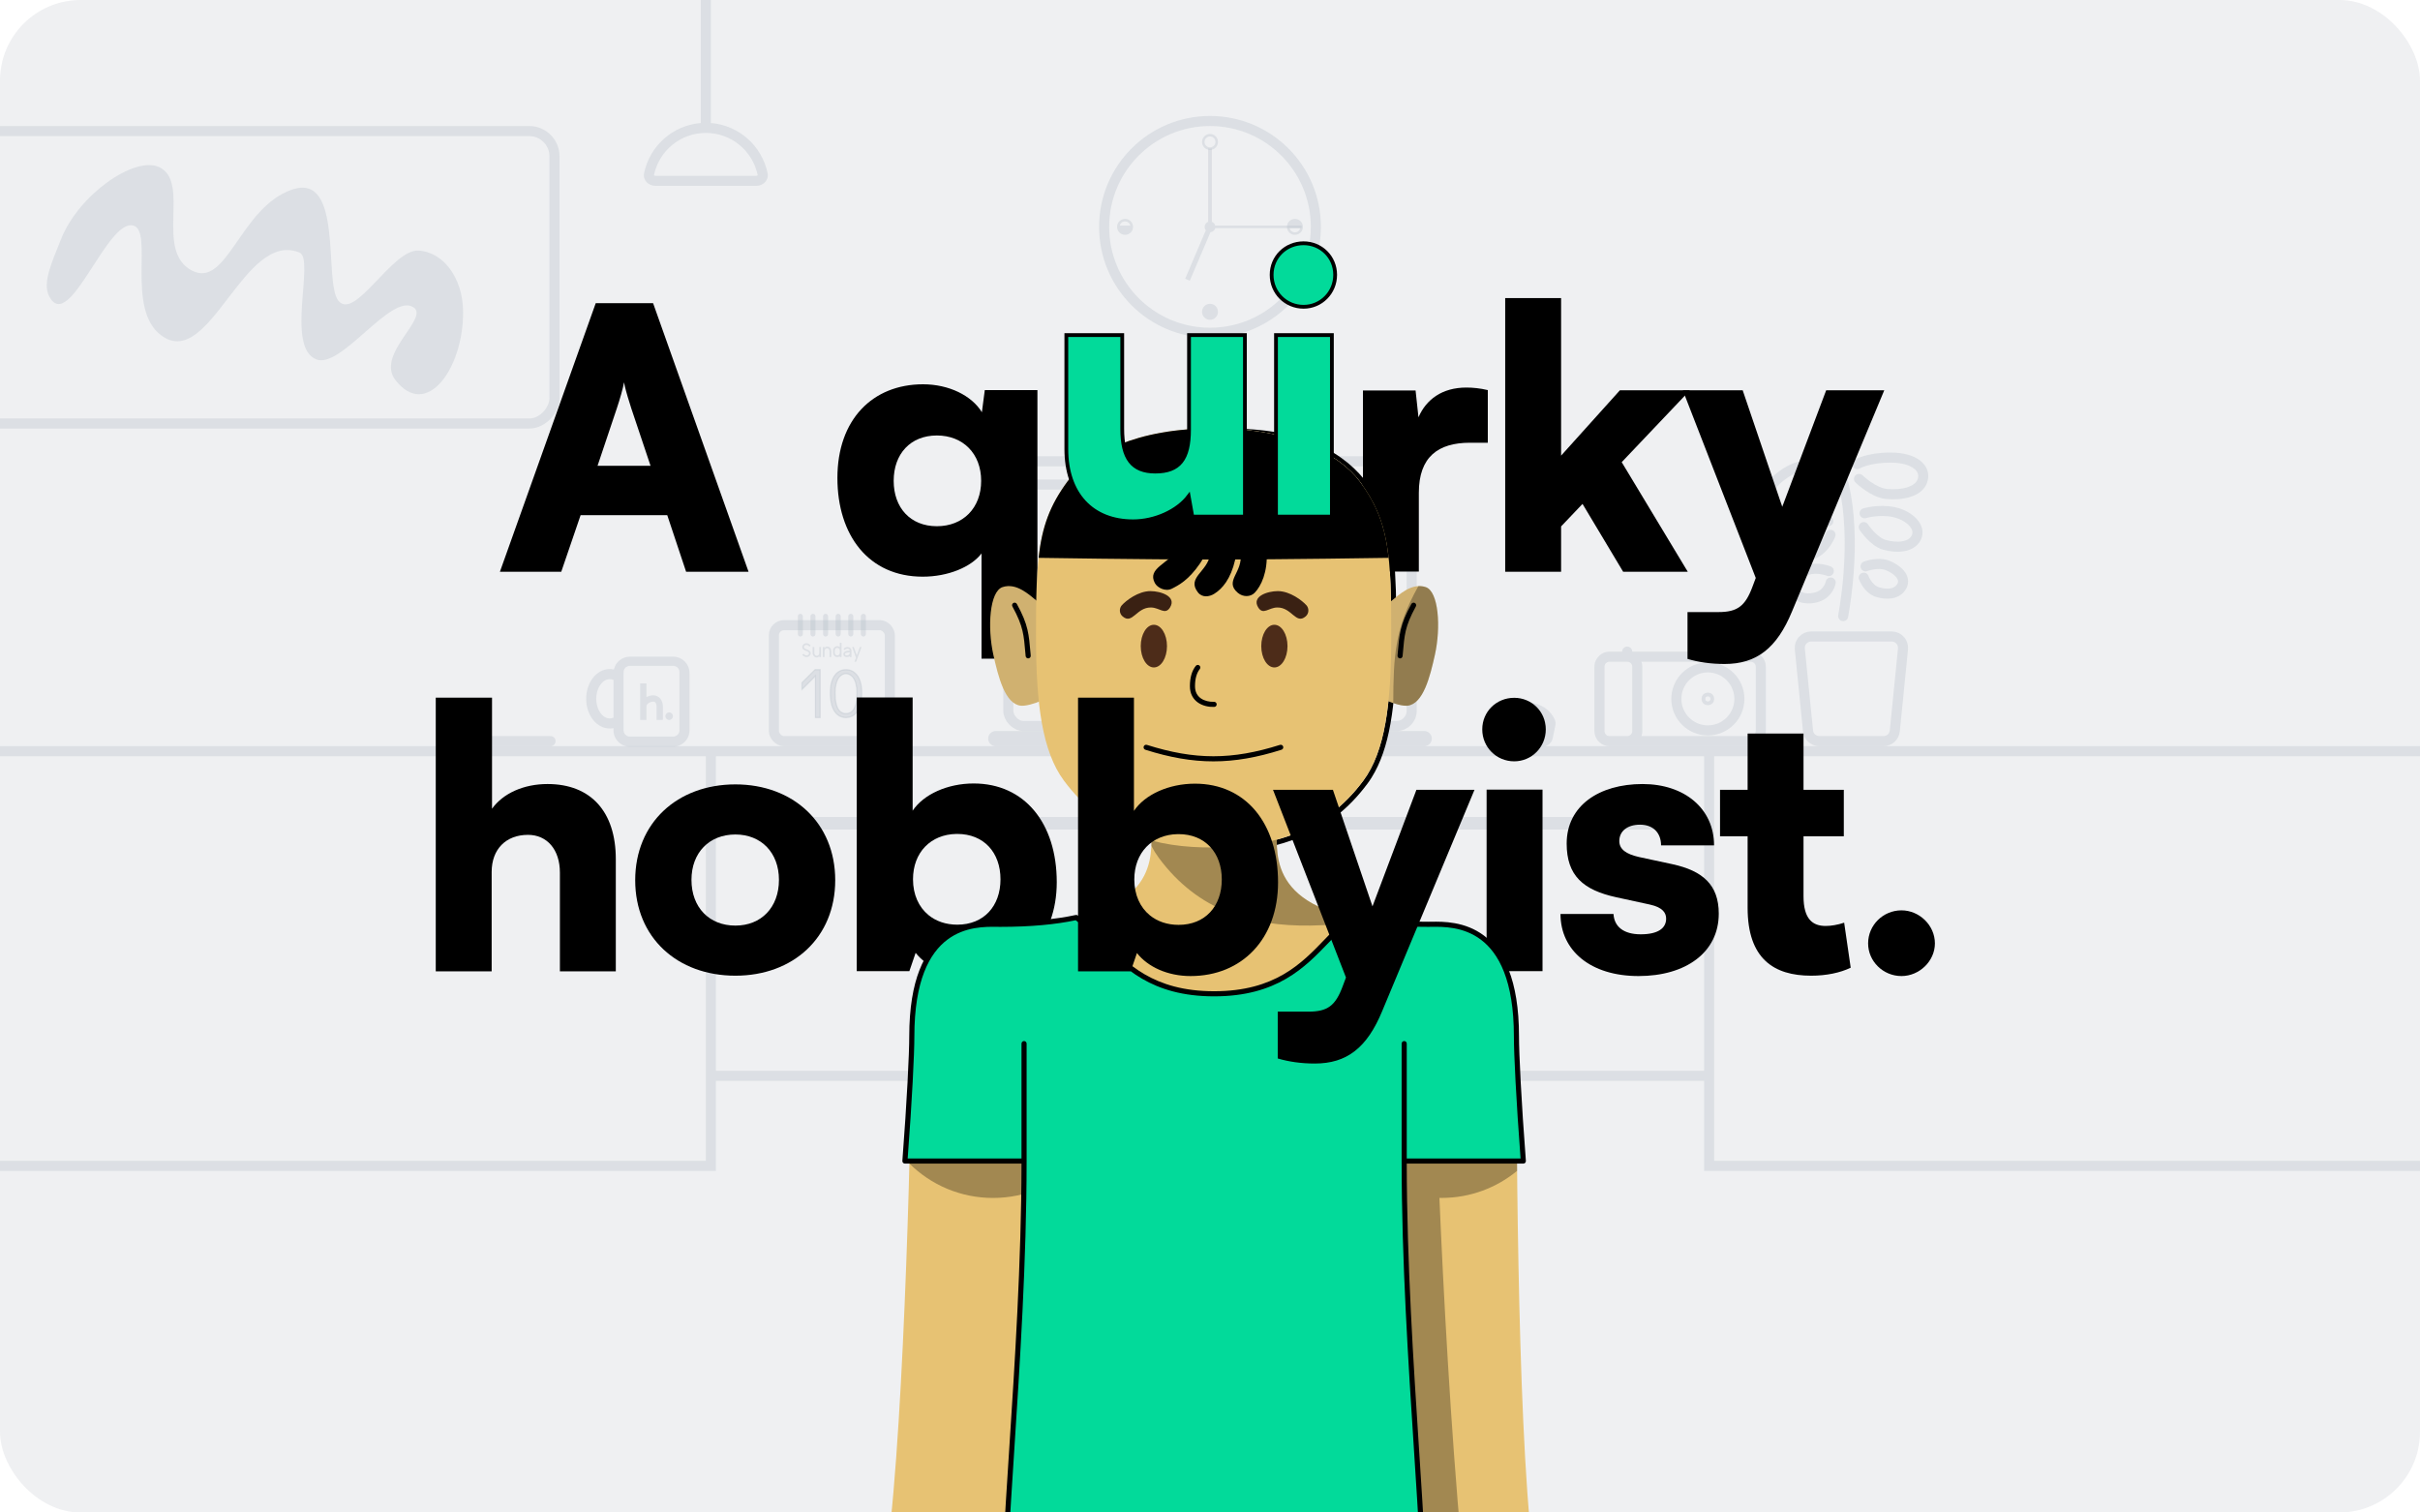 <svg width="1920" height="1200" viewBox="0 0 1920 1200" fill="none" xmlns="http://www.w3.org/2000/svg">
<g clip-path="url(#clip0_1410_1683)">
<rect width="1920" height="1200" rx="64" fill="#AFB8C1" fill-opacity="0.2"/>
<path opacity="0.3" fill-rule="evenodd" clip-rule="evenodd" d="M-355 600H560V648.167V650.17V656.167V658.17V849.536V857.536V921L-355 921V600ZM568 857.536V921V929H560L-355 929H-363V600V592H-355H560H568H1352H1360H2275H2283V600V921V929H2275L1360 929H1352V857.536H570L568 857.536ZM568 849.536L570 849.536L1350 849.536L1352 849.536V658.17H568V849.536ZM1360 849.536V857.536V921L2275 921V600H1360V648.167V650.17V656.167V658.17V849.536ZM568 648.167V600H1352V648.167H568Z" fill="#AFB8C1"/>
<rect opacity="0.3" x="4" y="-4" width="472" height="232" rx="20" transform="matrix(1 0 0 -1 -36.074 332)" stroke="#AFB8C1" stroke-width="8"/>
<path opacity="0.3" d="M126.263 132.586C106.95 123.555 62.44 154.089 48.277 190.118C41.345 207.754 33.354 224.39 39.06 235.165C55.023 265.306 84.944 172.723 105.964 179.026C121.785 183.77 99.768 245.114 127.87 266.059C166.318 294.716 193.29 182.148 237.639 200.386C249.934 205.442 226.225 275.951 251.163 285.21C270.997 292.574 310.242 232.252 327.987 243.773C341.142 252.313 297.795 280.912 313.697 301.505C338.256 333.306 367.79 292.329 367.423 247.223C367.201 219.974 351.246 199.746 331.922 198.795C311.028 197.766 281.517 254.898 268.447 238.564C256.545 223.688 272.91 136.334 231.66 150.437C190.41 164.54 180.162 229.519 152.057 214.547C122.441 198.77 151.51 144.391 126.263 132.586Z" fill="#AFB8C1"/>
<path opacity="0.3" d="M1500.86 505H1436.91C1431.59 505 1427.43 509.597 1427.96 514.896L1434.46 579.896C1434.92 584.496 1438.79 588 1443.41 588H1494.36C1498.99 588 1502.86 584.496 1503.32 579.896L1509.82 514.896C1510.35 509.597 1506.19 505 1500.86 505Z" stroke="#AFB8C1" stroke-width="8" stroke-linejoin="round"/>
<path opacity="0.3" d="M1450.96 453.092C1450.96 453.092 1442.02 449.668 1434.38 452.132C1426.61 454.64 1419.4 461.549 1423.25 468.754C1426.72 475.229 1435.06 475.869 1442.02 473.603C1450.96 470.689 1452.45 462.16 1452.45 462.16" stroke="#AFB8C1" stroke-width="8" stroke-linecap="round"/>
<path opacity="0.3" d="M1480.12 449.337C1480.12 449.337 1489.76 445.686 1497.22 448.497C1504.69 451.307 1512.8 457.989 1508.88 465.068C1505.36 471.409 1497.22 472.188 1489.56 469.753C1481.9 467.319 1478.68 458.326 1478.68 458.326" stroke="#AFB8C1" stroke-width="8" stroke-linecap="round"/>
<path opacity="0.3" d="M1450.55 413.526C1450.55 413.526 1438.18 408.287 1427.31 413.613C1416.43 418.94 1410.11 429.12 1414.2 436.024C1418.57 443.429 1428.83 443.512 1438.51 439.513C1448.19 435.514 1452.31 424.323 1452.31 424.323" stroke="#AFB8C1" stroke-width="8" stroke-linecap="round"/>
<path opacity="0.3" d="M1479.36 407.214C1479.36 407.214 1490.34 403.886 1502.28 406.255C1514.23 408.624 1524.62 417.938 1520.35 426.587C1516.52 434.335 1505.04 435.078 1495 432.244C1486.38 429.812 1478.71 418.212 1478.71 418.212" stroke="#AFB8C1" stroke-width="8" stroke-linecap="round"/>
<path opacity="0.3" d="M1444.78 369.071C1444.78 369.071 1430.58 366.314 1417.14 374.926C1403.71 383.538 1399.08 393.295 1405.78 400.542C1411.8 407.055 1424.77 404.208 1434.29 398.375C1444.78 391.95 1448.22 379.656 1448.22 379.656" stroke="#AFB8C1" stroke-width="8" stroke-linecap="round"/>
<path opacity="0.3" d="M1473.54 368.202C1473.54 368.202 1481.85 363.02 1500.17 363.045C1518.48 363.07 1528.58 371.394 1525.27 381.334C1522.31 390.24 1509.02 393.101 1496.72 391.912C1486.15 390.891 1474.92 379.98 1474.92 379.98" stroke="#AFB8C1" stroke-width="8" stroke-linecap="round"/>
<path opacity="0.3" d="M1462.36 488.8C1470.03 445.545 1471.21 389.011 1452.13 356.31" stroke="#AFB8C1" stroke-width="8" stroke-linecap="round"/>
<path opacity="0.3" fill-rule="evenodd" clip-rule="evenodd" d="M784 586C784 582.686 786.686 580 790 580L1130 580C1133.31 580 1136 582.686 1136 586C1136 589.314 1133.31 592 1130 592L790 592C786.686 592 784 589.314 784 586Z" fill="#AFB8C1"/>
<rect opacity="0.3" x="800" y="366" width="320" height="210" rx="12" stroke="#AFB8C1" stroke-width="8" stroke-linejoin="round"/>
<path opacity="0.3" d="M819 541.465L819 384.465L1101 384.465L1101 541.465L819 541.465Z" stroke="#AFB8C1" stroke-width="8" stroke-linecap="round" stroke-linejoin="round"/>
<path opacity="0.3" fill-rule="evenodd" clip-rule="evenodd" d="M499.746 521H534.065C541.245 521 547.065 526.82 547.065 534V579.402C547.065 586.582 541.245 592.402 534.065 592.402H499.746C492.566 592.402 486.746 586.582 486.746 579.402V577.715C485.785 577.906 484.792 578.006 483.771 578.006C478.17 578.006 473.405 574.971 470.176 570.667C466.948 566.364 465.07 560.603 465.07 554.41C465.07 548.217 466.948 542.456 470.176 538.153C473.405 533.849 478.17 530.813 483.771 530.813C484.902 530.813 485.998 530.937 487.055 531.17C488.347 525.351 493.538 521 499.746 521ZM483.771 570.006C484.764 570.006 485.767 569.796 486.746 569.371V539.449C485.767 539.024 484.764 538.813 483.771 538.813C481.252 538.813 478.668 540.165 476.576 542.953C474.483 545.743 473.07 549.781 473.07 554.41C473.07 559.039 474.483 563.077 476.576 565.866C478.668 568.655 481.252 570.006 483.771 570.006ZM494.746 579.402V573.558C494.747 573.557 494.747 573.557 494.748 573.556V535.264C494.747 535.263 494.747 535.263 494.746 535.262V534C494.746 533.953 494.747 533.907 494.748 533.86V533.267C494.748 530.505 496.987 528.267 499.748 528.267H534.067C536.829 528.267 539.067 530.505 539.067 533.267V578.669C539.067 578.716 539.066 578.762 539.065 578.809V579.402C539.065 582.164 536.827 584.402 534.065 584.402H499.746C496.985 584.402 494.746 582.164 494.746 579.402Z" fill="#AFB8C1"/>
<path opacity="0.3" d="M530.906 571.2C532.563 571.2 533.906 569.857 533.906 568.2C533.906 566.543 532.563 565.2 530.906 565.2C529.249 565.2 527.906 566.543 527.906 568.2C527.906 569.857 529.249 571.2 530.906 571.2Z" fill="#AFB8C1"/>
<path opacity="0.3" d="M507.906 542.201V571.201H512.906V560.357C512.906 559.56 513.384 558.684 514.556 557.884C515.733 557.081 517.211 556.659 518.264 556.659C519.052 556.659 519.63 556.971 520.067 557.52C520.541 558.117 520.906 559.086 520.906 560.357V571.2L525.906 571.201V560.357C525.906 558.177 525.284 556.048 523.98 554.408C522.638 552.721 520.644 551.659 518.264 551.659C516.551 551.659 514.619 552.156 512.906 553.054V542.202L507.906 542.201Z" fill="#AFB8C1"/>
<path opacity="0.3" d="M356.781 588L436.781 588" stroke="#AFB8C1" stroke-width="8" stroke-linecap="round"/>
<circle opacity="0.3" cx="960" cy="180" r="84" stroke="#AFB8C1" stroke-width="8"/>
<g opacity="0.3">
<path fill-rule="evenodd" clip-rule="evenodd" d="M1032.73 180C1032.73 177.055 1030.34 174.667 1027.39 174.667C1024.45 174.667 1022.06 177.055 1022.06 180H1032.73Z" fill="#AFB8C1"/>
<path d="M1032.73 180C1032.73 182.946 1030.34 185.334 1027.39 185.334C1024.45 185.334 1022.06 182.946 1022.06 180M1032.73 180C1032.73 177.055 1030.34 174.667 1027.39 174.667C1024.45 174.667 1022.06 177.055 1022.06 180M1032.73 180H1022.06" stroke="#AFB8C1" stroke-width="2"/>
</g>
<g opacity="0.3">
<path fill-rule="evenodd" clip-rule="evenodd" d="M887.275 180C887.275 182.945 889.663 185.333 892.608 185.333C895.554 185.333 897.941 182.945 897.941 180H887.275Z" fill="#AFB8C1"/>
<path d="M887.275 180C887.275 177.054 889.663 174.666 892.608 174.666C895.554 174.666 897.941 177.054 897.941 180M887.275 180C887.275 182.945 889.663 185.333 892.608 185.333C895.554 185.333 897.941 182.945 897.941 180M887.275 180H897.941" stroke="#AFB8C1" stroke-width="2"/>
</g>
<g opacity="0.3">
<path fill-rule="evenodd" clip-rule="evenodd" d="M954.665 247.392C954.665 250.338 957.053 252.726 959.999 252.726C962.944 252.726 965.332 250.338 965.332 247.392H954.665Z" fill="#AFB8C1"/>
<path d="M959.999 242.059C957.053 242.059 954.665 244.447 954.665 247.392H965.332C965.332 244.447 962.944 242.059 959.999 242.059Z" fill="#AFB8C1"/>
<path d="M954.665 247.392C954.665 244.447 957.053 242.059 959.999 242.059C962.944 242.059 965.332 244.447 965.332 247.392M954.665 247.392C954.665 250.338 957.053 252.726 959.999 252.726C962.944 252.726 965.332 250.338 965.332 247.392M954.665 247.392H965.332" stroke="#AFB8C1" stroke-width="2"/>
</g>
<path opacity="0.3" d="M959.999 117.94C957.053 117.94 954.665 115.552 954.665 112.607C954.665 109.661 957.053 107.273 959.999 107.273C962.944 107.273 965.332 109.661 965.332 112.607C965.332 115.552 962.944 117.94 959.999 117.94Z" stroke="#AFB8C1" stroke-width="2"/>
<path opacity="0.3" fill-rule="evenodd" clip-rule="evenodd" d="M1032.73 181H964.15C963.728 182.76 962.214 184.095 960.364 184.251L943.981 222.735L940.301 221.169L956.684 182.684C956.09 181.951 955.735 181.017 955.735 180C955.735 178.172 956.884 176.612 958.5 176.005L958.5 117.94H961.5L961.5 176.004C962.813 176.496 963.818 177.617 964.15 179H1032.73V181Z" fill="#AFB8C1"/>
<path opacity="0.3" d="M1188.58 585.091L1186.38 574.631C1186.21 573.842 1186.3 573.224 1186.49 572.808C1190.06 564.904 1197.57 561 1208.25 561C1218.93 561 1226.44 564.904 1230.01 572.808C1230.2 573.224 1230.29 573.841 1230.12 574.631L1227.92 585.091C1227.53 586.943 1225.9 588.268 1224.01 588.268H1192.49C1190.6 588.268 1188.97 586.943 1188.58 585.091Z" stroke="#AFB8C1" stroke-width="8" stroke-linejoin="round"/>
<rect opacity="0.3" x="614" y="496" width="92" height="92" rx="8" stroke="#AFB8C1" stroke-width="8"/>
<path opacity="0.3" d="M646.678 531.314H650.698L650.698 569.314H646.971L646.971 537.5V536.293L646.118 537.146L636.328 546.936V541.665L646.678 531.314Z" fill="#AFB8C1" stroke="#AFB8C1"/>
<path opacity="0.3" d="M658.789 549.724C658.789 542.9 660.37 538.297 662.684 535.411C664.991 532.535 668.063 531.314 671.17 531.314C674.279 531.314 677.382 532.535 679.717 535.413C682.061 538.3 683.67 542.902 683.67 549.724C683.67 557.146 682.057 562.045 679.71 565.077C677.375 568.096 674.276 569.314 671.17 569.314C668.065 569.314 664.998 568.096 662.692 565.08C660.374 562.047 658.789 557.148 658.789 549.724ZM671.17 534.451C669.116 534.451 666.929 535.483 665.275 537.922C663.629 540.348 662.516 544.152 662.516 549.724C662.516 556.456 663.621 560.565 665.275 563.003C666.955 565.479 669.164 566.178 671.17 566.178C673.175 566.178 675.412 565.481 677.123 563.006C678.808 560.569 679.943 556.458 679.943 549.724C679.943 544.15 678.8 540.345 677.123 537.918C675.438 535.481 673.222 534.451 671.17 534.451Z" fill="#AFB8C1" stroke="#AFB8C1"/>
<path opacity="0.3" fill-rule="evenodd" clip-rule="evenodd" d="M639.746 511.667C638.569 511.667 637.815 512.567 637.815 513.417C637.815 513.791 638.017 514.105 638.459 514.418C638.911 514.738 639.496 514.97 640.063 515.196L640.074 515.2V515.2C640.083 515.204 640.093 515.208 640.102 515.211C640.637 515.424 641.378 515.718 641.985 516.149C642.609 516.592 643.211 517.266 643.211 518.25C643.211 519.856 641.841 521.333 639.947 521.333C638.374 521.333 637.111 520.344 636.469 519.435L637.558 518.665C638.034 519.34 638.935 520 639.947 520C641.124 520 641.878 519.101 641.878 518.25C641.878 517.885 641.672 517.562 641.213 517.237C640.748 516.907 640.147 516.664 639.581 516.439C639.559 516.43 639.537 516.421 639.514 516.412C638.987 516.203 638.274 515.92 637.689 515.507C637.068 515.067 636.482 514.4 636.482 513.417C636.482 511.811 637.852 510.334 639.746 510.334C641.318 510.334 642.581 511.321 643.224 512.231L642.135 513C641.659 512.326 640.758 511.667 639.746 511.667Z" fill="#AFB8C1"/>
<path opacity="0.3" d="M676.039 513.335L679.118 521.791L677.949 525H679.283L683.529 513.335H682.196L679.784 519.96L677.372 513.335H676.039Z" fill="#AFB8C1"/>
<path opacity="0.3" d="M651.356 513.335V521.334H650.022V520.32C649.831 520.976 648.783 521.668 648.039 521.668C646.207 521.668 644.723 519.97 644.723 518.08V513.335H646.056V518.08C646.056 519.273 646.983 520.335 648.039 520.335C649.096 520.335 650.022 519.441 650.022 518.248V513.335H651.356Z" fill="#AFB8C1"/>
<path opacity="0.3" d="M652.855 521.334V513.334H654.189V514.349C654.38 513.692 655.095 513.001 656.172 513.001C658.337 513.001 659.488 514.699 659.488 516.589V521.334H658.155V516.589C658.155 515.396 657.228 514.251 656.172 514.251C655.115 514.251 654.189 515.228 654.189 516.421V521.334H652.855Z" fill="#AFB8C1"/>
<path opacity="0.3" fill-rule="evenodd" clip-rule="evenodd" d="M666.288 520.655C665.735 521.081 665.048 521.334 664.305 521.334C662.473 521.334 660.988 519.802 660.988 517.913L660.988 516.089C660.988 514.199 662.473 512.668 664.305 512.668C665.048 512.668 665.735 512.92 666.288 513.346V510H667.621V521.333H666.288V520.655ZM664.305 514.001C665.361 514.001 666.288 514.896 666.288 516.089V517.913C666.288 519.105 665.361 520.001 664.305 520.001C663.248 520.001 662.322 519.105 662.322 517.913L662.322 516.089C662.322 514.896 663.248 514.001 664.305 514.001Z" fill="#AFB8C1"/>
<path opacity="0.3" fill-rule="evenodd" clip-rule="evenodd" d="M672.329 514.668C671.328 514.668 670.638 515.194 670.385 515.704L669.191 515.111C669.688 514.109 670.866 513.335 672.329 513.335C673.993 513.335 675.537 514.497 675.537 516.154V521.334L674.204 521.334V520.589C673.57 521.064 672.787 521.334 672.051 521.334C671.345 521.334 670.635 521.197 670.08 520.834C669.491 520.449 669.121 519.836 669.121 519.039C669.121 518.285 669.414 517.687 669.902 517.254C670.367 516.843 670.97 516.614 671.565 516.483C672.15 516.353 672.675 516.3 673.193 516.263C673.346 516.251 673.496 516.242 673.645 516.232C673.829 516.22 674.014 516.208 674.204 516.193V516.154C674.204 515.433 673.473 514.668 672.329 514.668ZM674.204 517.53C674.031 517.543 673.865 517.554 673.705 517.564C673.561 517.574 673.423 517.583 673.29 517.592C672.798 517.628 672.346 517.676 671.853 517.784C671.37 517.891 671.013 518.052 670.786 518.253C670.583 518.432 670.454 518.668 670.454 519.039C670.454 519.37 670.583 519.57 670.809 519.718C671.069 519.888 671.491 520.001 672.051 520.001C672.517 520.001 673.073 519.805 673.507 519.441C673.932 519.085 674.204 518.603 674.204 518.03V517.53Z" fill="#AFB8C1"/>
<path opacity="0.3" d="M635 489V503" stroke="#AFB8C1" stroke-width="4" stroke-linecap="round" stroke-linejoin="round"/>
<path opacity="0.3" d="M645 489V503" stroke="#AFB8C1" stroke-width="4" stroke-linecap="round" stroke-linejoin="round"/>
<path opacity="0.3" d="M655 489V503" stroke="#AFB8C1" stroke-width="4" stroke-linecap="round" stroke-linejoin="round"/>
<path opacity="0.3" d="M665 489V503" stroke="#AFB8C1" stroke-width="4" stroke-linecap="round" stroke-linejoin="round"/>
<path opacity="0.3" d="M675 489V503" stroke="#AFB8C1" stroke-width="4" stroke-linecap="round" stroke-linejoin="round"/>
<path opacity="0.3" d="M685 489V503" stroke="#AFB8C1" stroke-width="4" stroke-linecap="round" stroke-linejoin="round"/>
<path opacity="0.3" fill-rule="evenodd" clip-rule="evenodd" d="M563.999 -400C563.999 -402.209 562.208 -404 559.999 -404C557.79 -404 555.999 -402.209 555.999 -400V97.613C533.589 99.387 515.338 115.936 510.986 137.519C509.895 142.933 514.476 147.455 519.999 147.455H599.999C605.522 147.455 610.103 142.933 609.012 137.519C604.66 115.936 586.409 99.387 563.999 97.613V-400ZM559.999 105.455C580.306 105.455 597.263 119.875 601.157 139.038C601.001 139.204 600.599 139.455 599.999 139.455H519.999C519.399 139.455 518.997 139.204 518.841 139.038C522.735 119.875 539.692 105.455 559.999 105.455Z" fill="#AFB8C1"/>
<circle opacity="0.3" cx="1355" cy="554.5" r="25" stroke="#AFB8C1" stroke-width="8"/>
<path opacity="0.3" fill-rule="evenodd" clip-rule="evenodd" d="M1291 513C1288.79 513 1287 514.791 1287 517H1277C1270.37 517 1265 522.373 1265 529V580C1265 585.799 1269.11 590.637 1274.58 591.756C1275.36 591.916 1276.17 592 1277 592H1291H1389C1395.63 592 1401 586.627 1401 580V529C1401 522.373 1395.63 517 1389 517H1295C1295 514.791 1293.21 513 1291 513ZM1389 525H1302.32C1302.76 526.251 1303 527.597 1303 529V580C1303 581.403 1302.76 582.749 1302.32 584H1389C1391.21 584 1393 582.209 1393 580V529C1393 526.791 1391.21 525 1389 525ZM1277 525H1291C1293.21 525 1295 526.791 1295 529V580C1295 582.209 1293.21 584 1291 584H1277C1276.86 584 1276.73 583.993 1276.59 583.979C1274.57 583.775 1273 582.071 1273 580V529C1273 526.791 1274.79 525 1277 525Z" fill="#AFB8C1"/>
<circle opacity="0.3" cx="1355" cy="554.5" r="3.5" stroke="#AFB8C1" stroke-width="3"/>
<path fill-rule="evenodd" clip-rule="evenodd" d="M732.071 457.532C689.159 457.532 664.391 424.7 664.391 379.196C664.391 332.828 692.327 304.892 732.359 304.892C752.807 304.892 770.951 313.82 779.015 327.068L781.319 309.5H823.079V522.62H778.727V439.1C770.375 450.044 751.943 457.532 732.071 457.532ZM709.031 381.5C709.031 360.188 722.279 345.5 743.303 345.5C764.039 345.5 778.439 359.9 778.439 381.5C778.439 403.1 764.039 417.5 743.303 417.5C722.279 417.5 709.031 402.812 709.031 381.5Z" fill="black"/>
<path d="M1180.41 309.499C1174.36 308.059 1168.6 307.483 1163.42 307.483C1144.12 307.483 1131.45 316.987 1125.4 331.099L1123.1 309.787H1081.34V453.499H1125.69V391.003C1125.69 362.491 1140.96 351.259 1166.3 351.259H1180.41V309.499Z" fill="black"/>
<path fill-rule="evenodd" clip-rule="evenodd" d="M721.487 770.5H679.727V553.348H724.079V643.204C732.719 630.244 751.727 621.604 772.463 621.604C812.783 621.604 838.415 652.996 838.415 699.94C838.415 744.58 809.903 774.244 769.007 774.244C750.902 774.244 735.119 767.043 726.458 755.979L721.487 770.5ZM736.703 726.054C742.661 730.911 750.483 733.636 759.503 733.636C780.527 733.636 793.775 718.948 793.775 697.636C793.775 676.324 780.527 661.636 759.503 661.636C759.252 661.636 759.003 661.638 758.755 661.642C738.421 661.984 724.367 676.296 724.367 697.636C724.367 709.84 728.964 719.745 736.703 726.054Z" fill="black"/>
<path d="M1226.41 578.692C1226.41 592.804 1215.18 604.036 1201.35 604.036C1187.24 604.036 1176.01 592.804 1176.01 578.692C1176.01 564.58 1187.24 553.636 1201.35 553.636C1215.18 553.636 1226.41 564.58 1226.41 578.692Z" fill="black"/>
<path d="M1179.46 770.5H1223.82V626.5H1179.46V770.5Z" fill="black"/>
<path d="M962.924 676.413C965.827 676.378 968.718 676.302 971.596 676.181C1014.76 674.362 1054.81 662.211 1084.83 621.862C1085.99 620.31 1087.09 618.701 1088.13 617.037C1095.46 605.386 1100.18 591.001 1103.17 574.25C1103.6 571.856 1103.99 569.409 1104.35 566.91C1106.87 549.418 1107.79 529.381 1107.84 507.019C1107.85 504.918 1107.85 502.857 1107.85 500.832C1107.86 476.87 1107.53 458.194 1105.81 442.49C1103.27 419.115 1097.66 402.325 1085.56 384.493C1068.03 360.302 1034.89 338.945 971.299 340.074C1027.08 341.433 1063.64 361.283 1078.97 382.185C1102.16 413.803 1103.94 439.677 1103.79 507.01C1103.67 557.949 1099.02 596.001 1081.58 619.441C1050.61 661.054 1008.68 671.809 962.875 672.358L962.924 676.413Z" fill="black"/>
<path d="M913.583 662.349C913.567 660.204 913.551 658.244 913.625 656.522C913.627 656.463 913.63 656.405 913.633 656.347H1012.91C1012.92 656.405 1012.92 656.463 1012.92 656.522C1012.99 658.244 1012.98 660.203 1012.96 662.349C1012.87 674.181 1012.73 691.68 1027.22 706.345C1042.01 721.324 1072.07 733.344 1133.01 733.344C1133.75 733.344 1134.58 733.332 1135.48 733.32C1153.99 733.062 1203.13 732.378 1203.13 822.257V822.264C1203.13 868.005 1203.13 1124.58 1216 1229.37H1128.54C1128.51 1228.7 1128.48 1228.02 1128.45 1227.34H798.1C798.068 1228.02 798.038 1228.7 798.008 1229.37H704C718.017 1124.57 723.416 867.981 723.416 822.257C723.416 732.378 772.56 733.062 791.063 733.32C791.965 733.332 792.793 733.344 793.54 733.344C854.48 733.344 884.533 721.323 899.329 706.344C913.813 691.68 913.676 674.181 913.583 662.349Z" fill="#E7C273"/>
<path d="M913.485 671.166C915.321 674.639 917.348 677.879 919.582 680.882C950.868 722.924 993.23 734.898 1039.51 734.344C1054.48 734.165 1069.04 732.906 1082.95 729.863C1054.19 725.24 1037.22 716.468 1027.22 706.345C1012.73 691.68 1012.87 674.181 1012.96 662.349C1012.98 660.203 1013 658.244 1012.92 656.522C1012.92 656.463 1012.92 656.405 1012.92 656.347H913.635C913.633 656.405 913.63 656.463 913.627 656.522C913.554 658.244 913.569 660.204 913.586 662.349C913.607 665.03 913.63 668.002 913.485 671.166Z" fill="black" fill-opacity="0.3"/>
<path d="M721.543 923.206C738.571 940.049 761.986 950.45 787.829 950.45C839.889 950.45 882.091 908.247 882.091 856.188C882.091 804.128 839.889 761.926 787.829 761.926C764.765 761.926 743.636 770.209 727.254 783.963C724.825 794.428 723.418 807.046 723.418 822.257C723.418 837.328 722.831 875.306 721.543 923.206Z" fill="black" fill-opacity="0.3"/>
<path d="M1143.75 761.904C1163.97 761.904 1182.7 768.273 1198.06 779.113C1201.24 790.464 1203.13 804.616 1203.13 822.257V822.267C1203.13 837.942 1203.13 878.364 1203.65 928.949C1187.36 942.369 1166.5 950.428 1143.75 950.428C1143.17 950.428 1142.59 950.423 1142.01 950.413C1145.17 1023.66 1150.8 1130.9 1159.78 1229.37H1128.54C1128.51 1228.7 1128.48 1228.02 1128.45 1227.34H1080L1059.94 899.354C1053.26 886.415 1049.48 871.731 1049.48 856.166C1049.48 804.107 1091.69 761.904 1143.75 761.904Z" fill="black" fill-opacity="0.3"/>
<path d="M798.1 1227.34H1128.45C1127.46 1205.7 1125.75 1179.47 1123.85 1150.29L1123.85 1150.26C1119.47 1082.92 1114.07 999.863 1114.07 921.176H1208.59C1204.94 873.466 1203.13 835.915 1203.13 822.257C1203.13 732.378 1153.99 733.062 1135.48 733.319C1134.58 733.332 1133.75 733.343 1133.01 733.343C1108.08 733.343 1088.32 731.332 1072.66 727.931C1065.65 733.002 1059.37 739.539 1052.75 746.433C1033.95 766.008 1012.37 788.469 963.273 788.468C914.171 788.469 892.6 766.009 873.799 746.433C867.178 739.539 860.9 733.002 853.884 727.931C838.224 731.332 818.466 733.343 793.54 733.343C792.794 733.343 791.965 733.332 791.063 733.319C772.56 733.062 723.416 732.378 723.416 822.257C723.416 835.915 721.602 873.466 717.953 921.176H812.475C812.475 999.864 807.074 1082.92 802.695 1150.26C800.796 1179.46 799.09 1205.7 798.1 1227.34Z" fill="#02DA9A"/>
<path fill-rule="evenodd" clip-rule="evenodd" d="M853.454 725.95C854.017 725.827 854.605 725.95 855.072 726.288C862.236 731.466 868.62 738.113 875.188 744.952L875.262 745.029C884.679 754.834 894.591 765.139 908.191 773.039C921.745 780.911 939.059 786.441 963.273 786.441C987.487 786.441 1004.8 780.911 1018.35 773.039C1031.96 765.139 1041.87 754.834 1051.28 745.029L1051.36 744.952C1057.93 738.113 1064.31 731.466 1071.47 726.288C1071.94 725.95 1072.53 725.827 1073.09 725.95C1088.58 729.313 1108.18 731.316 1133.01 731.316C1133.74 731.316 1134.65 731.303 1135.55 731.291C1144.81 731.162 1162.31 730.918 1177.47 742.369C1192.77 753.934 1205.16 776.979 1205.16 822.257C1205.16 835.831 1206.97 873.314 1210.61 921.021C1210.66 921.584 1210.46 922.14 1210.08 922.554C1209.7 922.968 1209.16 923.203 1208.59 923.203H1116.1C1116.19 1001.21 1121.53 1083.36 1125.87 1150.13L1125.88 1150.18C1127.77 1179.35 1129.48 1205.59 1130.47 1227.25C1130.5 1227.8 1130.29 1228.34 1129.91 1228.74C1129.53 1229.14 1129 1229.37 1128.45 1229.37H798.1C797.546 1229.37 797.016 1229.14 796.634 1228.74C796.251 1228.34 796.049 1227.8 796.074 1227.25C797.066 1205.58 798.773 1179.33 800.671 1150.14L800.672 1150.13C805.014 1083.36 810.355 1001.21 810.446 923.203H717.953C717.389 923.203 716.85 922.968 716.466 922.554C716.082 922.14 715.889 921.584 715.932 921.021C719.581 873.314 721.389 835.831 721.389 822.257C721.389 776.979 733.775 753.934 749.079 742.369C764.233 730.918 781.832 731.163 791.09 731.292C791.995 731.305 792.811 731.316 793.54 731.316C818.363 731.316 837.971 729.313 853.454 725.95ZM791.045 735.347C781.773 735.218 765.513 735.034 751.523 745.605C737.629 756.103 725.444 777.655 725.444 822.257C725.444 835.789 723.68 872.473 720.141 919.148H810.447V827.99C810.447 826.87 811.355 825.962 812.475 825.962C813.595 825.962 814.502 826.87 814.502 827.99V921.176C814.502 999.93 809.098 1083.04 804.72 1150.36L804.718 1150.39C802.881 1178.65 801.225 1204.11 800.224 1225.32H1126.32C1125.32 1204.12 1123.67 1178.67 1121.83 1150.42L1121.83 1150.39L1121.83 1150.37C1117.45 1083.05 1112.04 999.934 1112.04 921.176V827.99C1112.04 826.87 1112.95 825.962 1114.07 825.962C1115.19 825.962 1116.1 826.87 1116.1 827.99V919.148H1206.4C1202.87 872.473 1201.1 835.789 1201.1 822.257C1201.1 777.655 1188.92 756.103 1175.02 745.605C1161.03 735.034 1144.78 735.218 1135.51 735.347C1134.61 735.359 1133.77 735.371 1133.01 735.371C1108.45 735.371 1088.82 733.427 1073.13 730.104C1066.57 734.972 1060.62 741.159 1054.21 747.838L1054.14 747.906C1044.78 757.658 1034.52 768.34 1020.39 776.545C1006.18 784.797 988.161 790.496 963.273 790.496C938.385 790.496 920.362 784.797 906.155 776.545C892.028 768.34 881.769 757.658 872.403 747.906L872.337 747.838C865.923 741.16 859.973 734.972 853.42 730.104C837.729 733.427 818.099 735.371 793.54 735.371C792.78 735.371 791.939 735.359 791.045 735.347Z" fill="black"/>
<path d="M1131.09 465.783C1141.43 469.144 1143.3 497.66 1138.44 519.509C1134.57 536.907 1129.17 558.64 1116.61 559.901C1109.03 560.663 1089.57 552.385 1086.75 547.062C1072.45 520.149 1079.63 496.204 1103.43 477.16C1110.09 471.824 1119.98 462.172 1131.09 465.783Z" fill="#D0B170"/>
<path d="M1131.09 465.783C1129.13 465.147 1127.21 464.923 1125.34 465.013C1106.68 498.242 1105.53 520.064 1105.4 557.857C1109.78 559.313 1113.93 560.17 1116.61 559.901C1129.17 558.64 1134.57 536.907 1138.43 519.509C1143.29 497.66 1141.43 469.144 1131.09 465.783Z" fill="black" fill-opacity="0.3"/>
<path fill-rule="evenodd" clip-rule="evenodd" d="M1122.53 478.396C1121.54 477.86 1120.31 478.222 1119.77 479.205C1115.23 487.535 1112.83 493.426 1111.4 499.483C1110.08 505.034 1109.6 510.672 1108.94 518.286C1108.89 518.901 1108.84 519.529 1108.78 520.171C1108.68 521.287 1109.51 522.27 1110.63 522.367C1111.74 522.463 1112.72 521.638 1112.82 520.522C1112.87 519.914 1112.92 519.32 1112.97 518.74C1113.64 511.006 1114.1 505.665 1115.34 500.417C1116.67 494.831 1118.89 489.289 1123.33 481.147C1123.87 480.164 1123.51 478.933 1122.53 478.396Z" fill="black"/>
<path d="M795.46 465.783C785.118 469.144 783.257 497.66 788.115 519.509C791.984 536.907 797.38 558.64 809.94 559.901C817.519 560.663 836.979 552.385 839.807 547.062C854.105 520.149 846.919 496.204 823.127 477.16C816.46 471.824 806.571 462.172 795.46 465.783Z" fill="#D0B170"/>
<path fill-rule="evenodd" clip-rule="evenodd" d="M804.026 478.391C805.009 477.854 806.24 478.217 806.777 479.2C811.32 487.529 813.719 493.421 815.152 499.477C816.466 505.028 816.951 510.666 817.607 518.28C817.66 518.895 817.714 519.524 817.77 520.166C817.867 521.281 817.041 522.264 815.926 522.361C814.81 522.458 813.827 521.632 813.73 520.516C813.678 519.908 813.626 519.314 813.576 518.734C812.909 511 812.448 505.66 811.206 500.411C809.884 494.825 807.657 489.283 803.217 481.141C802.681 480.158 803.043 478.927 804.026 478.391Z" fill="black"/>
<path d="M844.171 619.441C826.728 596.001 822.083 557.949 821.965 507.01C821.81 439.677 823.59 413.803 846.781 382.185C862.872 360.248 902.346 339.471 962.877 340.01C1023.41 339.471 1062.88 360.248 1078.97 382.185C1102.16 413.803 1103.94 439.677 1103.79 507.01C1103.67 557.949 1099.03 596.001 1081.58 619.441C1050.61 661.054 1008.68 671.809 962.877 672.358C917.069 672.906 875.138 661.054 844.171 619.441Z" fill="#E7C273"/>
<ellipse cx="915.465" cy="512.622" rx="10.41" ry="16.925" fill="#4D2C19"/>
<ellipse cx="1011.08" cy="512.622" rx="10.41" ry="16.925" fill="#4D2C19"/>
<path d="M1036.56 480.282C1038.57 482.544 1038.74 486.613 1035.89 489.054C1028.03 495.774 1024.98 481.776 1013.29 481.98C1006.53 482.097 1002.19 488.211 998.284 481.98C992.793 473.222 1005.54 468.984 1013.82 468.983C1023.51 468.983 1033.24 476.533 1036.56 480.282Z" fill="#3A2113"/>
<path d="M889.985 480.282C887.979 482.544 887.809 486.613 890.661 489.054C898.513 495.774 901.566 481.776 913.258 481.98C920.014 482.097 924.355 488.211 928.263 481.98C933.754 473.222 921.008 468.984 912.731 468.983C903.032 468.983 893.31 476.533 889.985 480.282Z" fill="#3A2113"/>
<path fill-rule="evenodd" clip-rule="evenodd" d="M951.576 527.993C952.45 528.694 952.591 529.97 951.89 530.843C949.604 533.696 948.106 538.075 948.106 544.441C948.106 549.157 950.063 552.204 952.811 554.115C955.651 556.09 959.485 556.942 963.209 556.819C964.328 556.783 965.265 557.66 965.302 558.779C965.339 559.898 964.461 560.835 963.342 560.872C959.004 561.015 954.24 560.047 950.496 557.445C946.662 554.778 944.051 550.49 944.051 544.441C944.051 537.474 945.691 532.095 948.726 528.307C949.426 527.434 950.702 527.293 951.576 527.993Z" fill="black"/>
<path fill-rule="evenodd" clip-rule="evenodd" d="M907.392 592.303C907.729 591.235 908.869 590.643 909.936 590.981C948.012 603.02 977.43 603.02 1015.51 590.981C1016.57 590.643 1017.71 591.235 1018.05 592.303C1018.39 593.37 1017.8 594.509 1016.73 594.847C977.857 607.138 947.585 607.138 908.714 594.847C907.646 594.509 907.054 593.37 907.392 592.303Z" fill="black"/>
<path d="M846.783 382.185C862.874 360.248 902.348 339.471 962.879 340.01C1023.41 339.471 1062.88 360.248 1078.97 382.185C1092.8 401.028 1099.01 417.83 1101.75 442.583C1101.75 442.583 1017.11 443.935 962.879 443.935C908.648 443.935 824.012 442.583 824.012 442.583C826.746 417.83 832.962 401.028 846.783 382.185Z" fill="black"/>
<path d="M995.376 470.359C992.211 473.583 986.345 473.969 982.072 470.337C970.874 460.818 986.53 454.381 984.224 438.553C982.558 427.114 976.54 420.7 984.547 415.846C997.752 407.839 1004.19 423.629 1004.97 437.995C1005.83 453.811 1000.62 465.016 995.376 470.359Z" fill="black"/>
<path d="M963.342 471.13C959.503 473.512 953.875 474.402 950.423 469.982C941.125 458.079 958.537 453.511 960.05 439.615C961.301 428.123 956.902 420.705 965.748 417.632C979.122 412.985 983.232 429.972 980 443.993C976.411 459.561 969.703 467.183 963.342 471.13Z" fill="black"/>
<path d="M929.642 467.097C924.688 469.582 918.27 466.368 916.26 462.614C909.896 450.724 927.107 447.376 934.599 435.459C940.751 425.672 938.31 417.033 949.019 417.398C963.17 417.88 960.122 435.266 951.999 447.142C942.978 460.329 935.019 464.399 929.642 467.097Z" fill="black"/>
<path fill-rule="evenodd" clip-rule="evenodd" d="M445.289 453.652H396.617L472.649 240.532H518.153L593.897 453.652H544.361L529.385 408.724H460.65L445.289 453.652ZM474.089 369.556H516.137L500.873 324.052C498.962 318.079 496.852 311.312 495.695 306.22C495.458 305.174 495.26 304.199 495.113 303.316C494.249 308.212 491.945 316.276 489.353 324.052L474.089 369.556Z" fill="black"/>
<path d="M943.36 265.864V340.744C943.36 364.36 935.584 374.152 916.576 374.152C898.432 374.152 890.368 363.784 890.368 340.168V265.864H846.016V356.296C846.016 391.72 866.176 413.608 899.008 413.608C916.288 413.608 934.144 405.544 943.072 393.736L945.952 409.864H987.712V265.864H943.36Z" fill="#02DA9A" stroke="black" stroke-width="3"/>
<path d="M1034.24 243.4C1048.07 243.4 1059.3 232.168 1059.3 218.056C1059.3 203.944 1048.07 193 1034.24 193C1020.13 193 1008.9 203.944 1008.9 218.056C1008.9 232.168 1020.13 243.4 1034.24 243.4ZM1034.24 243.4C1048.07 243.4 1059.3 232.168 1059.3 218.056C1059.3 203.944 1048.07 193 1034.24 193C1020.13 193 1008.9 203.944 1008.9 218.056C1008.9 232.168 1020.13 243.4 1034.24 243.4Z" fill="#02DA9A"/>
<path d="M1034.24 243.4C1048.07 243.4 1059.3 232.168 1059.3 218.056C1059.3 203.944 1048.07 193 1034.24 193C1020.13 193 1008.9 203.944 1008.9 218.056C1008.9 232.168 1020.13 243.4 1034.24 243.4Z" stroke="black" stroke-width="3"/>
<path d="M1056.71 409.864H1012.36V265.864H1056.71V409.864Z" fill="#02DA9A" stroke="black" stroke-width="3"/>
<path d="M1238.56 453.652V417.652L1255.55 399.796L1287.8 453.652H1339.07L1286.65 366.676L1340.8 309.652H1285.21L1238.56 361.492V236.5H1194.2V453.652H1238.56Z" fill="black"/>
<path d="M1338.85 522.772C1347.49 525.364 1357.57 526.804 1368.23 526.804C1393.57 526.804 1409.7 514.42 1421.8 485.044L1494.95 309.652H1448.87L1414.02 402.1L1382.63 309.652H1335.11L1393 458.548L1390.41 465.46C1384.65 481.012 1378.31 485.62 1363.33 485.62H1338.85V522.772Z" fill="black"/>
<path d="M390.079 770.652V691.74C390.079 673.884 401.311 662.364 418.879 662.364C434.143 662.364 444.223 674.172 444.223 692.316V770.652H488.575V681.66C488.575 643.932 468.703 622.044 434.431 622.044C415.711 622.044 399.295 629.244 390.367 641.628V553.5H345.727V770.652H390.079Z" fill="black"/>
<path fill-rule="evenodd" clip-rule="evenodd" d="M583.453 774.108C537.373 774.108 503.965 743.868 503.965 698.364C503.965 652.86 537.373 622.332 583.453 622.332C629.245 622.332 662.653 652.86 662.653 698.364C662.653 743.868 629.245 774.108 583.453 774.108ZM548.605 698.076C548.605 676.476 562.717 662.076 583.453 662.076C603.901 662.076 618.013 676.476 618.013 698.076C618.013 719.964 603.901 734.364 583.453 734.364C562.717 734.364 548.605 719.964 548.605 698.076Z" fill="black"/>
<path fill-rule="evenodd" clip-rule="evenodd" d="M897.065 770.652H855.305V553.5H899.657V643.356C908.297 630.396 927.305 621.756 948.041 621.756C988.361 621.756 1013.99 653.148 1013.99 700.092C1013.99 744.732 985.481 774.396 944.585 774.396C926.48 774.396 910.697 767.195 902.036 756.132L897.065 770.652ZM912.281 726.206C918.24 731.063 926.061 733.788 935.081 733.788C956.105 733.788 969.353 719.1 969.353 697.788C969.353 676.476 956.105 661.788 935.081 661.788C934.831 661.788 934.581 661.79 934.333 661.794C913.999 662.136 899.945 676.448 899.945 697.788C899.945 709.992 904.542 719.898 912.281 726.206Z" fill="black"/>
<path d="M1013.74 839.772C1022.38 842.364 1032.46 843.804 1043.12 843.804C1068.46 843.804 1084.59 831.42 1096.68 802.044L1169.84 626.652H1123.76L1088.91 719.1L1057.52 626.652H1010L1067.88 775.548L1065.29 782.46C1059.53 798.012 1053.2 802.62 1038.22 802.62H1013.74V839.772Z" fill="black"/>
<path d="M1238.08 725.148C1238.08 754.236 1261.99 774.396 1300 774.396C1337.44 774.396 1363.65 755.676 1363.65 724.86C1363.65 701.82 1350.69 690.876 1327.07 685.692L1300.29 679.932C1290.21 677.628 1284.74 673.884 1284.74 667.26C1284.74 659.484 1291.07 654.3 1301.15 654.3C1311.81 654.3 1317.86 660.924 1317.86 670.716H1359.91C1359.91 641.628 1336.58 622.044 1303.17 622.044C1268.61 622.044 1242.98 639.324 1242.98 669.276C1242.98 694.62 1255.94 706.14 1282.43 711.9L1308.93 717.66C1319.59 719.964 1321.89 724.572 1321.89 728.892C1321.89 736.38 1315.55 741.276 1301.73 741.276C1288.19 741.276 1280.71 735.228 1280.13 725.148H1238.08Z" fill="black"/>
<path d="M1463.14 732.06C1457.96 733.788 1452.78 734.652 1448.46 734.652C1438.09 734.652 1430.89 729.18 1430.89 711.036V663.516H1462.86V626.652H1430.89V582.012H1386.54V626.652H1364.65V663.516H1386.54V720.252C1386.54 760.572 1407.27 774.108 1436.94 774.108C1449.03 774.108 1459.98 771.804 1468.33 767.772L1463.14 732.06Z" fill="black"/>
<path d="M1508.63 774.396C1522.74 774.396 1535.13 762.588 1535.13 748.476C1535.13 734.076 1522.74 722.268 1508.63 722.268C1493.94 722.268 1482.14 734.076 1482.14 748.476C1482.14 762.588 1493.94 774.396 1508.63 774.396Z" fill="black"/>
</g>
<defs>
<clipPath id="clip0_1410_1683">
<rect width="1920" height="1200" rx="64" fill="white"/>
</clipPath>
</defs>
</svg>
